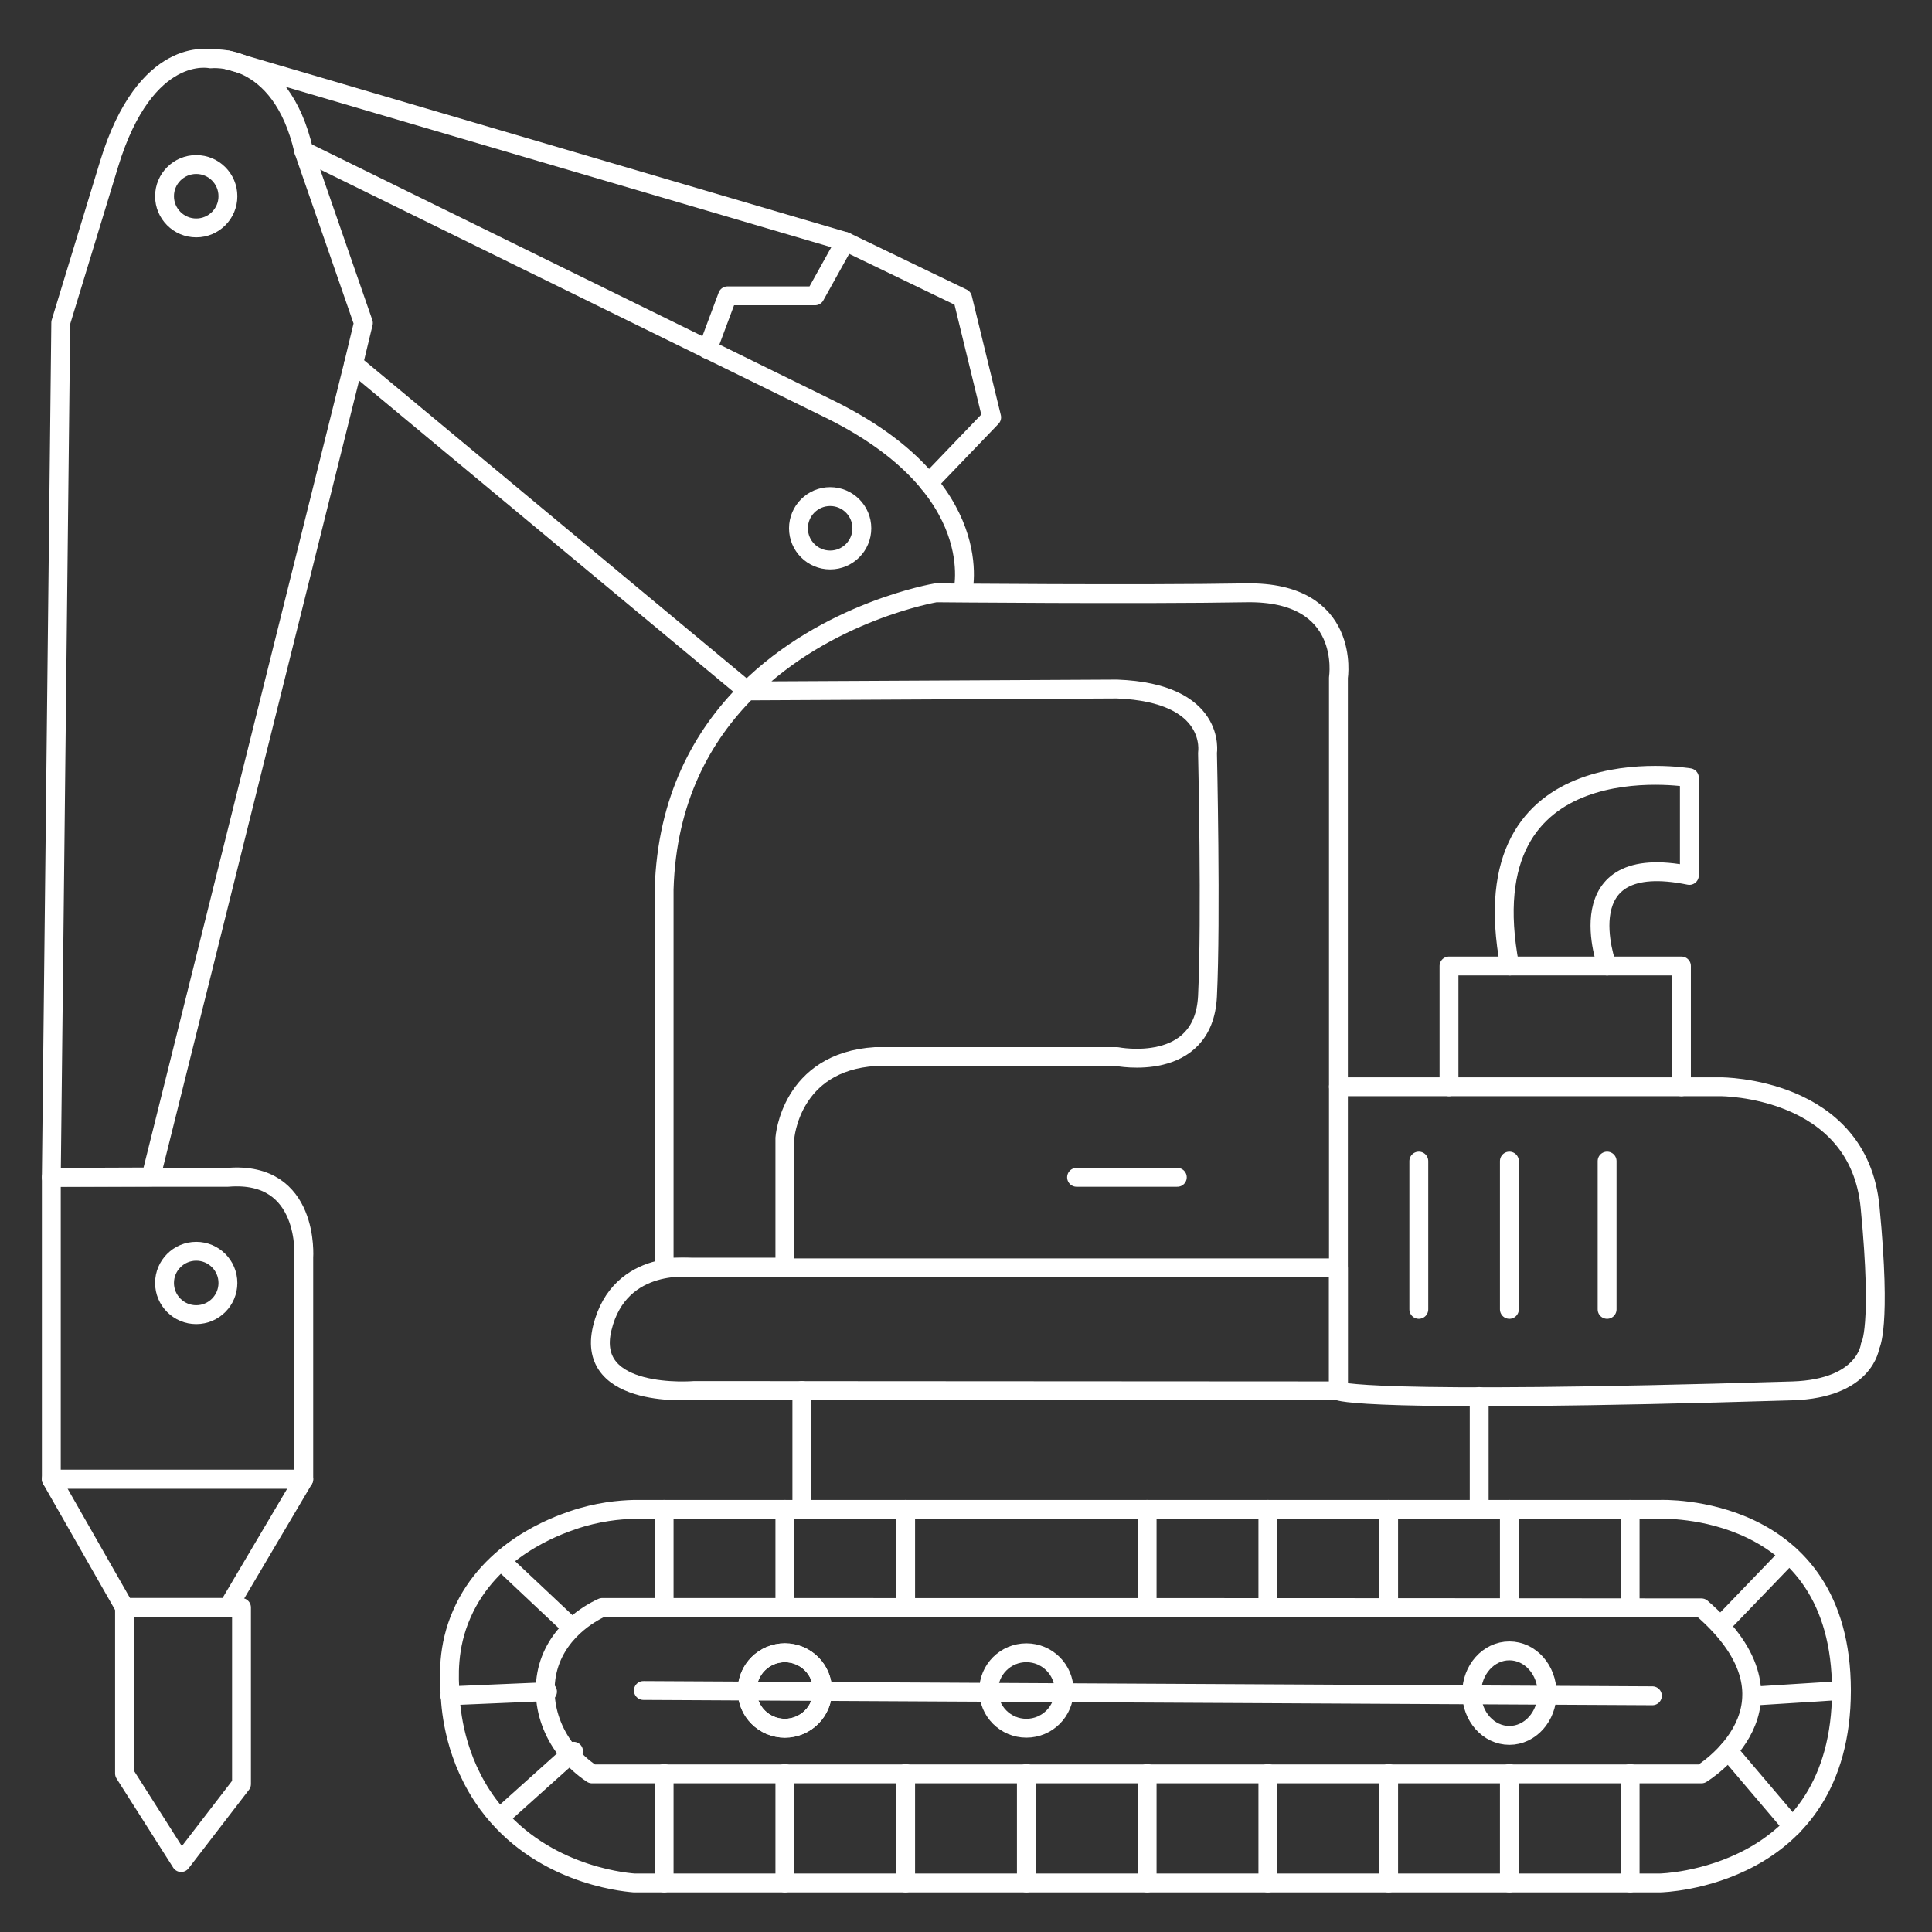 <?xml version="1.0" encoding="utf-8"?>
<!-- Generator: Adobe Illustrator 24.0.1, SVG Export Plug-In . SVG Version: 6.00 Build 0)  -->
<svg version="1.1" id="Layer_2" xmlns="http://www.w3.org/2000/svg" xmlns:xlink="http://www.w3.org/1999/xlink" x="0px" y="0px"
	 viewBox="0 0 512 512" style="enable-background:new 0 0 512 512;" xml:space="preserve">
<rect x="0" y="0" width="512" height="512" fill="#333333" stroke="none"/>
<g>
	<path style="fill:none;stroke:#FFFFFF;stroke-width:5;stroke-linecap:round;stroke-linejoin:round;stroke-miterlimit:10;" d="
		M168,400h272c0,0,48-2,48,48s-48,51-48,51H168c-3.7-0.3-25.2-2.6-38.7-20.9c-8.8-12-9.8-24.8-10-28.8c-0.3-4.8-0.8-12.8,3.1-21.6
		c7.5-17.2,25-23.3,29.3-24.8C158.4,400.6,164.2,400.1,168,400z"/>
	<path style="fill:none;stroke:#FFFFFF;stroke-width:5;stroke-linecap:round;stroke-linejoin:round;stroke-miterlimit:10;" d="
		M159.6,426c-1.5,0.7-11.3,5.2-14.3,15.8c-2.8,10.2,1.7,21.7,11.6,28.3c98,0,196,0,294,0c0,0,30-18.1,0-44
		C353.9,426,256.8,426,159.6,426z"/>
	
		<line style="fill:none;stroke:#FFFFFF;stroke-width:5;stroke-linecap:round;stroke-linejoin:round;stroke-miterlimit:10;" x1="304" y1="400" x2="304" y2="426"/>
	
		<line style="fill:none;stroke:#FFFFFF;stroke-width:5;stroke-linecap:round;stroke-linejoin:round;stroke-miterlimit:10;" x1="336" y1="400" x2="336" y2="426"/>
	
		<line style="fill:none;stroke:#FFFFFF;stroke-width:5;stroke-linecap:round;stroke-linejoin:round;stroke-miterlimit:10;" x1="368" y1="400" x2="368" y2="426"/>
	
		<line style="fill:none;stroke:#FFFFFF;stroke-width:5;stroke-linecap:round;stroke-linejoin:round;stroke-miterlimit:10;" x1="400" y1="400" x2="400" y2="426"/>
	
		<line style="fill:none;stroke:#FFFFFF;stroke-width:5;stroke-linecap:round;stroke-linejoin:round;stroke-miterlimit:10;" x1="432" y1="400" x2="432" y2="426"/>
	
		<line style="fill:none;stroke:#FFFFFF;stroke-width:5;stroke-linecap:round;stroke-linejoin:round;stroke-miterlimit:10;" x1="456" y1="430.8" x2="474.1" y2="412"/>
	
		<line style="fill:none;stroke:#FFFFFF;stroke-width:5;stroke-linecap:round;stroke-linejoin:round;stroke-miterlimit:10;" x1="464.3" y1="449.5" x2="488" y2="448"/>
	
		<line style="fill:none;stroke:#FFFFFF;stroke-width:5;stroke-linecap:round;stroke-linejoin:round;stroke-miterlimit:10;" x1="458" y1="464" x2="475" y2="484"/>
	
		<line style="fill:none;stroke:#FFFFFF;stroke-width:5;stroke-linecap:round;stroke-linejoin:round;stroke-miterlimit:10;" x1="432" y1="470" x2="432" y2="499"/>
	
		<line style="fill:none;stroke:#FFFFFF;stroke-width:5;stroke-linecap:round;stroke-linejoin:round;stroke-miterlimit:10;" x1="400" y1="470" x2="400" y2="499"/>
	
		<line style="fill:none;stroke:#FFFFFF;stroke-width:5;stroke-linecap:round;stroke-linejoin:round;stroke-miterlimit:10;" x1="368" y1="470" x2="368" y2="499"/>
	
		<line style="fill:none;stroke:#FFFFFF;stroke-width:5;stroke-linecap:round;stroke-linejoin:round;stroke-miterlimit:10;" x1="336" y1="470" x2="336" y2="499"/>
	
		<line style="fill:none;stroke:#FFFFFF;stroke-width:5;stroke-linecap:round;stroke-linejoin:round;stroke-miterlimit:10;" x1="304" y1="470" x2="304" y2="499"/>
	
		<line style="fill:none;stroke:#FFFFFF;stroke-width:5;stroke-linecap:round;stroke-linejoin:round;stroke-miterlimit:10;" x1="272" y1="470" x2="272" y2="499"/>
	
		<line style="fill:none;stroke:#FFFFFF;stroke-width:5;stroke-linecap:round;stroke-linejoin:round;stroke-miterlimit:10;" x1="240" y1="470" x2="240" y2="499"/>
	
		<line style="fill:none;stroke:#FFFFFF;stroke-width:5;stroke-linecap:round;stroke-linejoin:round;stroke-miterlimit:10;" x1="208" y1="470" x2="208" y2="499"/>
	
		<line style="fill:none;stroke:#FFFFFF;stroke-width:5;stroke-linecap:round;stroke-linejoin:round;stroke-miterlimit:10;" x1="176" y1="470" x2="176" y2="499"/>
	<path style="fill:none;stroke:#FFFFFF;stroke-width:5;stroke-linecap:round;stroke-linejoin:round;stroke-miterlimit:10;" d="
		M152,464.1c-6.5,5.8-13,11.7-19.5,17.5"/>
	<path style="fill:none;stroke:#FFFFFF;stroke-width:5;stroke-linecap:round;stroke-linejoin:round;stroke-miterlimit:10;" d="
		M145.1,448.3c-8.6,0.4-17.2,0.7-25.9,1.1"/>
	<path style="fill:none;stroke:#FFFFFF;stroke-width:5;stroke-linecap:round;stroke-linejoin:round;stroke-miterlimit:10;" d="
		M151.1,430.9c-5.7-5.4-11.4-10.7-17.1-16.1"/>
	
		<line style="fill:none;stroke:#FFFFFF;stroke-width:5;stroke-linecap:round;stroke-linejoin:round;stroke-miterlimit:10;" x1="176" y1="426" x2="176" y2="400"/>
	
		<line style="fill:none;stroke:#FFFFFF;stroke-width:5;stroke-linecap:round;stroke-linejoin:round;stroke-miterlimit:10;" x1="208" y1="426" x2="208" y2="400"/>
	
		<line style="fill:none;stroke:#FFFFFF;stroke-width:5;stroke-linecap:round;stroke-linejoin:round;stroke-miterlimit:10;" x1="240" y1="426" x2="240" y2="400"/>
	
		<circle style="fill:none;stroke:#FFFFFF;stroke-width:5;stroke-linecap:round;stroke-linejoin:round;stroke-miterlimit:10;" cx="208" cy="448" r="10"/>
	
		<circle style="fill:none;stroke:#FFFFFF;stroke-width:5;stroke-linecap:round;stroke-linejoin:round;stroke-miterlimit:10;" cx="272" cy="448" r="10"/>
	
		<circle style="fill:none;stroke:#FFFFFF;stroke-width:5;stroke-linecap:round;stroke-linejoin:round;stroke-miterlimit:10;" cx="208" cy="448" r="10"/>
	
		<ellipse style="fill:none;stroke:#FFFFFF;stroke-width:5;stroke-linecap:round;stroke-linejoin:round;stroke-miterlimit:10;" cx="400" cy="448.7" rx="10" ry="11.2"/>
	
		<line style="fill:none;stroke:#FFFFFF;stroke-width:5;stroke-linecap:round;stroke-linejoin:round;stroke-miterlimit:10;" x1="170.5" y1="448" x2="437.9" y2="449.4"/>
	<path style="fill:none;stroke:#FFFFFF;stroke-width:5;stroke-linecap:round;stroke-linejoin:round;stroke-miterlimit:10;" d="
		M184,336c0,0-19.8-3-24.4,16c-4.6,19,24.4,16.5,24.4,16.5l170.7,0.1V336H184z"/>
	<path style="fill:none;stroke:#FFFFFF;stroke-width:5;stroke-linecap:round;stroke-linejoin:round;stroke-miterlimit:10;" d="
		M354.7,336v-48H456c0,0,36.6-0.1,39.6,32c3.1,32.1,0,36.7,0,36.7s-1.2,11.3-20.6,11.9c-115.2,3.5-120.3,0-120.3,0V336z"/>
	
		<line style="fill:none;stroke:#FFFFFF;stroke-width:5;stroke-linecap:round;stroke-linejoin:round;stroke-miterlimit:10;" x1="212.5" y1="400" x2="212.5" y2="368.5"/>
	
		<line style="fill:none;stroke:#FFFFFF;stroke-width:5;stroke-linecap:round;stroke-linejoin:round;stroke-miterlimit:10;" x1="392" y1="400" x2="392" y2="370.1"/>
	
		<line style="fill:none;stroke:#FFFFFF;stroke-width:5;stroke-linecap:round;stroke-linejoin:round;stroke-miterlimit:10;" x1="376" y1="307.7" x2="376" y2="347"/>
	
		<line style="fill:none;stroke:#FFFFFF;stroke-width:5;stroke-linecap:round;stroke-linejoin:round;stroke-miterlimit:10;" x1="400" y1="307.7" x2="400" y2="347"/>
	
		<line style="fill:none;stroke:#FFFFFF;stroke-width:5;stroke-linecap:round;stroke-linejoin:round;stroke-miterlimit:10;" x1="425.9" y1="307.7" x2="425.9" y2="347"/>
	
		<polyline style="fill:none;stroke:#FFFFFF;stroke-width:5;stroke-linecap:round;stroke-linejoin:round;stroke-miterlimit:10;" points="
		384,288 384,256 400,256 445.6,256 445.6,288 	"/>
	<path style="fill:none;stroke:#FFFFFF;stroke-width:5;stroke-linecap:round;stroke-linejoin:round;stroke-miterlimit:10;" d="
		M425.9,256c0,0-11.4-30.8,21.8-24v-25.9c0,0-59-10-47.6,49.9"/>
	<path style="fill:none;stroke:#FFFFFF;stroke-width:5;stroke-linecap:round;stroke-linejoin:round;stroke-miterlimit:10;" d="
		M354.7,368.6"/>
	
		<line style="fill:none;stroke:#FFFFFF;stroke-width:5;stroke-linecap:round;stroke-linejoin:round;stroke-miterlimit:10;" x1="285.3" y1="312" x2="312" y2="312"/>
	
		<polygon style="fill:none;stroke:#FFFFFF;stroke-width:5;stroke-linecap:round;stroke-linejoin:round;stroke-miterlimit:10;" points="
		33,426 33,470 48,493.6 64,472.8 64,426 	"/>
	
		<circle style="fill:none;stroke:#FFFFFF;stroke-width:5;stroke-linecap:round;stroke-linejoin:round;stroke-miterlimit:10;" cx="220" cy="140" r="8.4"/>
	
		<circle style="fill:none;stroke:#FFFFFF;stroke-width:5;stroke-linecap:round;stroke-linejoin:round;stroke-miterlimit:10;" cx="52" cy="340" r="8.4"/>
	
		<circle style="fill:none;stroke:#FFFFFF;stroke-width:5;stroke-linecap:round;stroke-linejoin:round;stroke-miterlimit:10;" cx="52" cy="52" r="8.4"/>
	<path style="fill:none;stroke:#FFFFFF;stroke-width:5;stroke-linecap:round;stroke-linejoin:round;stroke-miterlimit:10;" d="
		M255.1,157.1c0,0,7.4-27.6-35.1-48.6L80.5,40l15.8,45.6l-2.6,10.8L198,183.1l98-0.5c26.6,1,24,16.9,24,16.9s1,43.9,0,64.5
		c-1,20.6-24,16-24,16h-64c-22.6,1.4-24,21.6-24,21.6v34.2h-32V235.7c0.7-24,10.2-40.8,22-52.6c21.2-21.2,50-26,50-26
		s54.1,0.5,82.2,0c28.1-0.5,24.5,22.5,24.5,22.5V288"/>
	
		<polygon style="fill:none;stroke:#FFFFFF;stroke-width:5;stroke-linecap:round;stroke-linejoin:round;stroke-miterlimit:10;" points="
		33,426 13.6,392 80.5,392 60.4,426 	"/>
	<path style="fill:none;stroke:#FFFFFF;stroke-width:5;stroke-linecap:round;stroke-linejoin:round;stroke-miterlimit:10;" d="
		M13.6,312v80h66.9v-58.7c0,0,1.7-23.1-20.1-21.3H13.6z"/>
	<path style="fill:none;stroke:#FFFFFF;stroke-width:5;stroke-linecap:round;stroke-linejoin:round;stroke-miterlimit:10;" d="
		M80.5,40c-6.1-26.7-24.7-24.4-24.7-24.4s-17.2-3.9-26.9,27.9l-12.8,42L13.6,312l26.4-0.1L93.7,96.4"/>
	
		<polyline style="fill:none;stroke:#FFFFFF;stroke-width:5;stroke-linecap:round;stroke-linejoin:round;stroke-miterlimit:10;" points="
		60.4,15.9 224,64 255.1,79 262.8,110.6 246.1,128 	"/>
	
		<polyline style="fill:none;stroke:#FFFFFF;stroke-width:5;stroke-linecap:round;stroke-linejoin:round;stroke-miterlimit:10;" points="
		187.5,92.6 192.8,78.4 216,78.4 224,64 	"/>
</g>
</svg>

